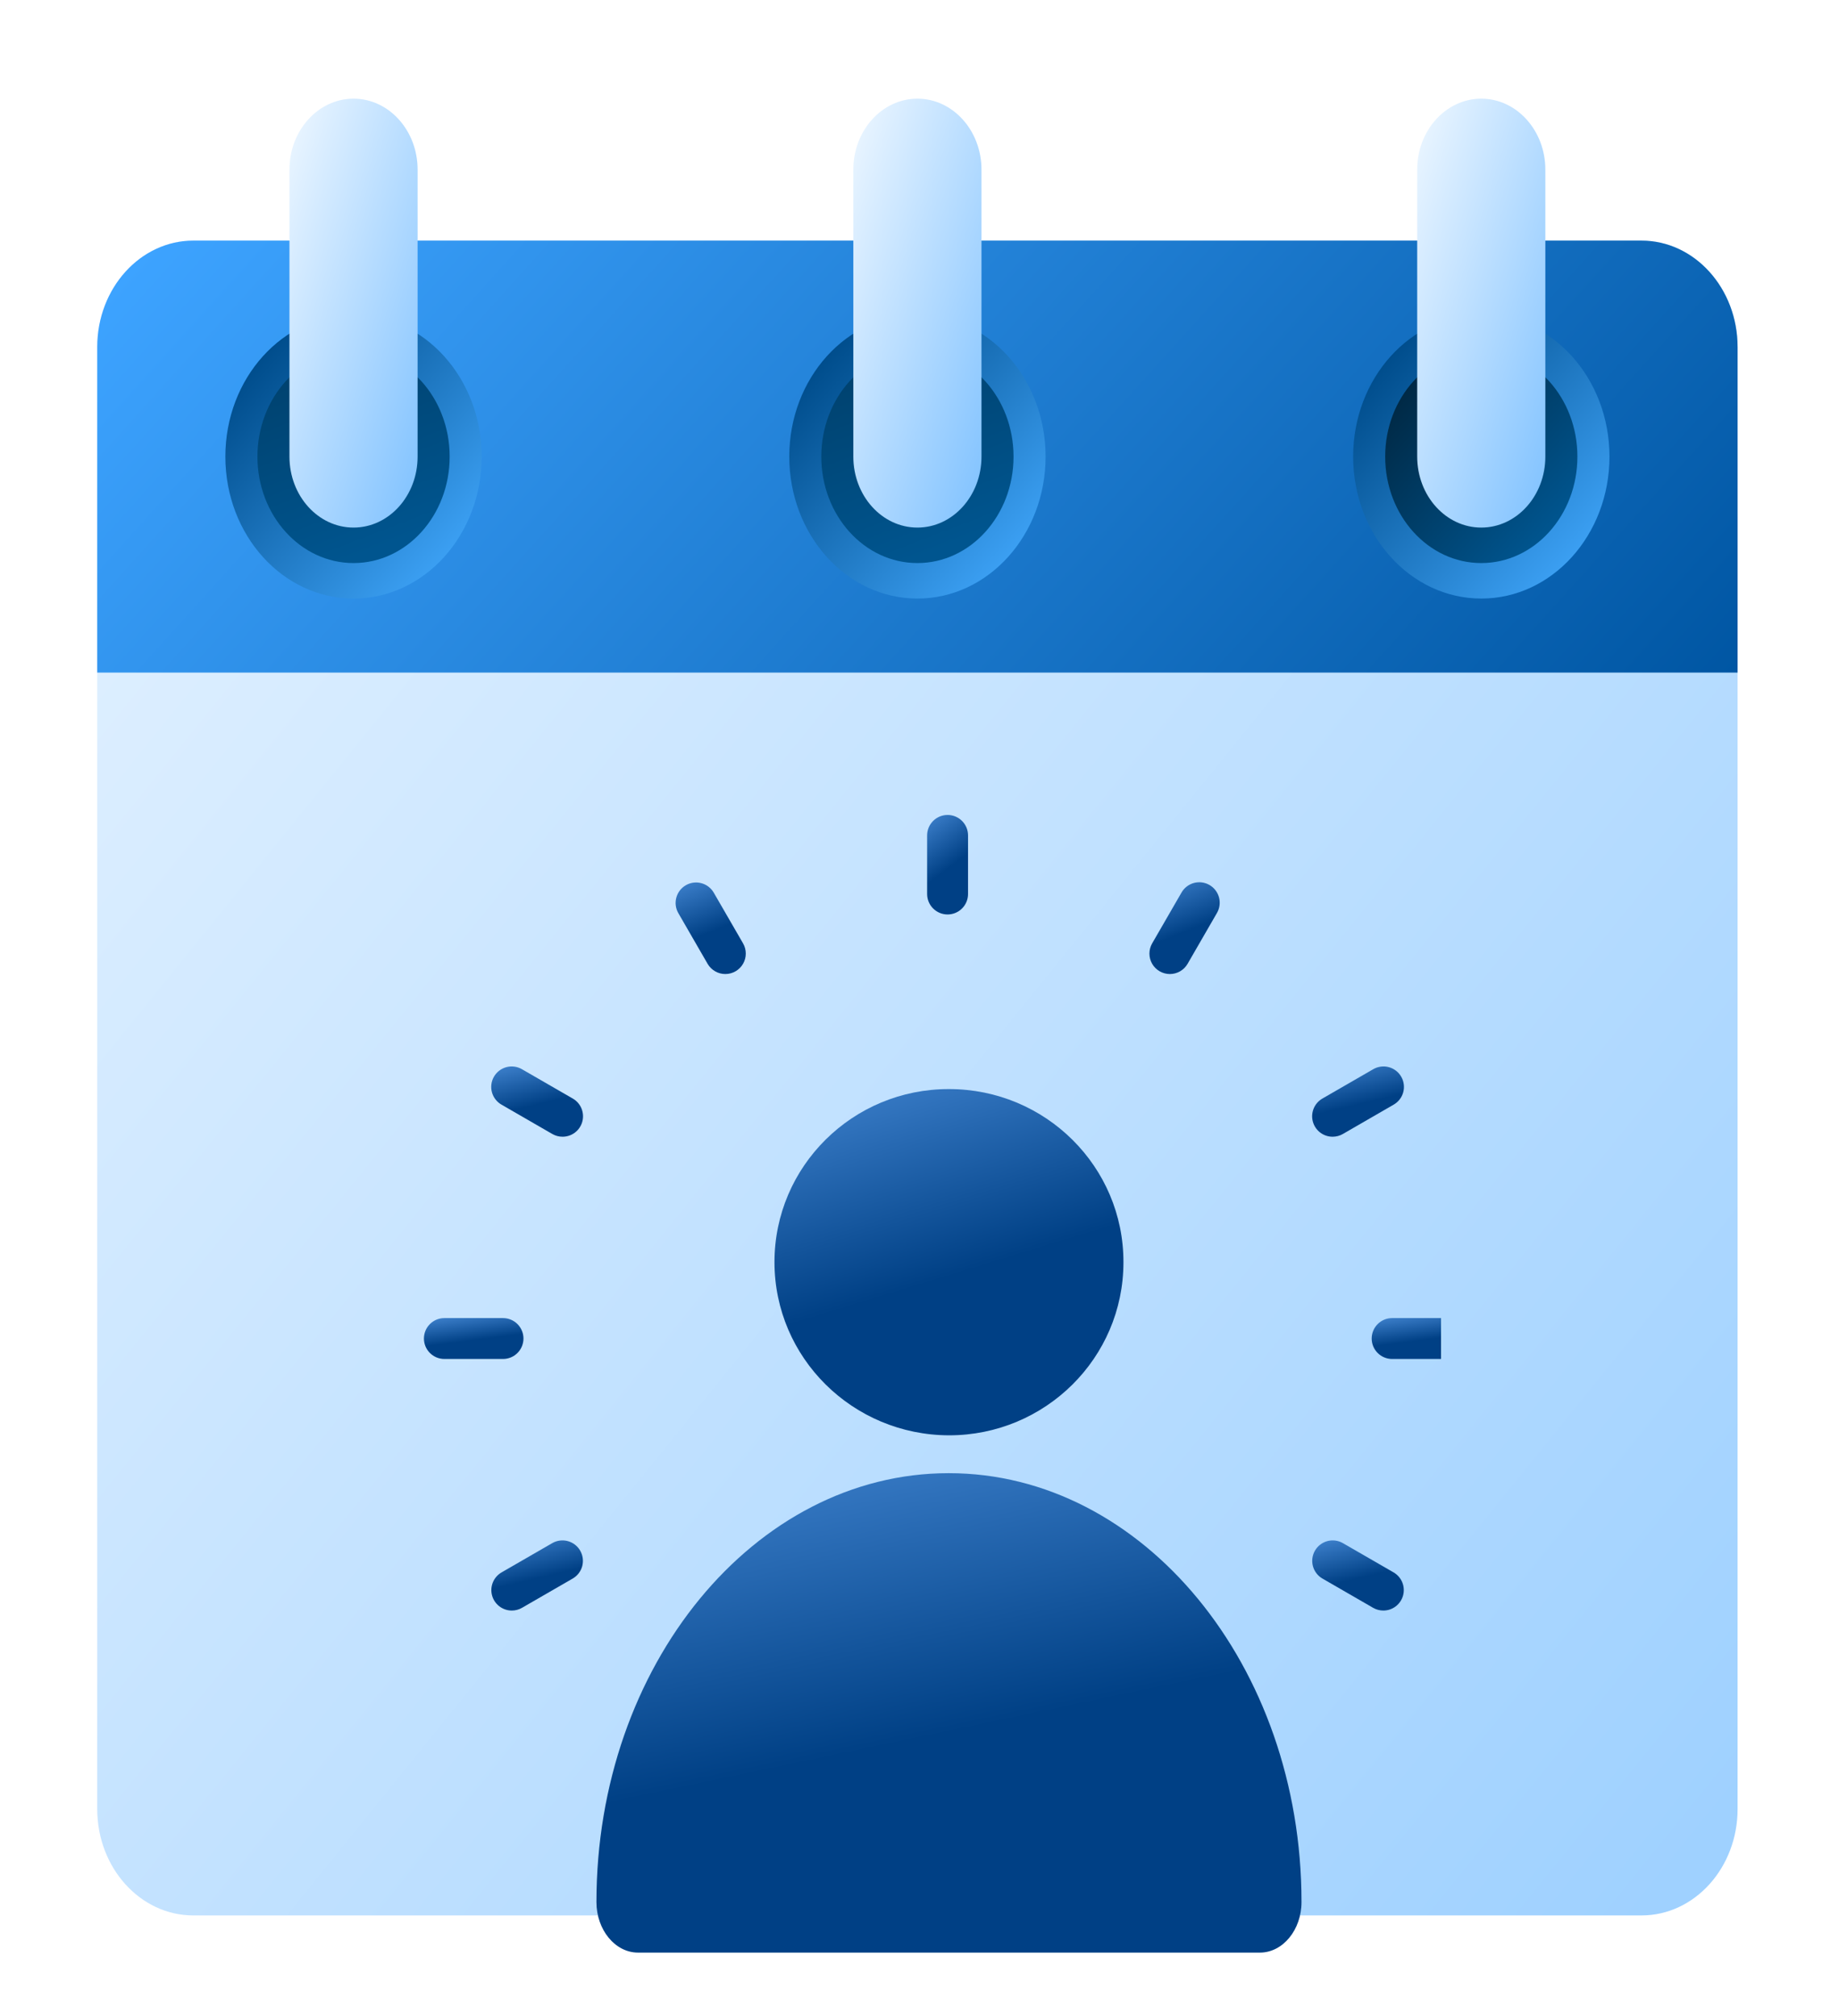 <svg width="166" height="182" viewBox="0 0 166 182" fill="none" xmlns="http://www.w3.org/2000/svg">
<g filter="url(#filter0_d_894_471)">
<path d="M145.323 18.306H14.606C9.814 18.306 5.93 22.608 5.93 27.916V159.897C5.93 165.205 9.814 169.507 14.606 169.507H145.323C150.115 169.507 153.999 165.205 153.999 159.897V27.916C153.999 22.608 150.115 18.306 145.323 18.306Z" fill="url(#paint0_linear_894_471)"/>
<path d="M14.606 18.306H145.323C150.112 18.306 153.999 22.611 153.999 27.916V57.304H5.93V27.916C5.93 22.611 9.817 18.306 14.606 18.306Z" fill="url(#paint1_linear_894_471)"/>
<path d="M130.865 50.62C137.254 50.62 142.433 44.883 142.433 37.806C142.433 30.729 137.254 24.992 130.865 24.992C124.476 24.992 119.297 30.729 119.297 37.806C119.297 44.883 124.476 50.62 130.865 50.62Z" fill="url(#paint2_linear_894_471)"/>
<path d="M130.863 47.416C135.655 47.416 139.539 43.113 139.539 37.806C139.539 32.498 135.655 28.195 130.863 28.195C126.072 28.195 122.188 32.498 122.188 37.806C122.188 43.113 126.072 47.416 130.863 47.416Z" fill="url(#paint3_linear_894_471)"/>
<path d="M79.966 50.62C86.355 50.62 91.534 44.883 91.534 37.806C91.534 30.729 86.355 24.992 79.966 24.992C73.578 24.992 68.398 30.729 68.398 37.806C68.398 44.883 73.578 50.62 79.966 50.62Z" fill="url(#paint4_linear_894_471)"/>
<path d="M79.965 47.416C84.757 47.416 88.641 43.113 88.641 37.806C88.641 32.498 84.757 28.195 79.965 28.195C75.173 28.195 71.289 32.498 71.289 37.806C71.289 43.113 75.173 47.416 79.965 47.416Z" fill="url(#paint5_linear_894_471)"/>
<path d="M29.064 50.62C35.453 50.62 40.632 44.883 40.632 37.806C40.632 30.729 35.453 24.992 29.064 24.992C22.675 24.992 17.496 30.729 17.496 37.806C17.496 44.883 22.675 50.62 29.064 50.62Z" fill="url(#paint6_linear_894_471)"/>
<path d="M29.067 47.416C33.858 47.416 37.742 43.113 37.742 37.806C37.742 32.498 33.858 28.195 29.067 28.195C24.275 28.195 20.391 32.498 20.391 37.806C20.391 43.113 24.275 47.416 29.067 47.416Z" fill="url(#paint7_linear_894_471)"/>
<path d="M136.646 11.899C136.646 8.361 134.056 5.492 130.862 5.492C127.668 5.492 125.078 8.361 125.078 11.899V37.805C125.078 41.343 127.668 44.212 130.862 44.212C134.056 44.212 136.646 41.343 136.646 37.805V11.899Z" fill="url(#paint8_linear_894_471)"/>
<path d="M85.748 11.899C85.748 8.361 83.158 5.492 79.964 5.492C76.769 5.492 74.18 8.361 74.18 11.899V37.805C74.18 41.343 76.769 44.212 79.964 44.212C83.158 44.212 85.748 41.343 85.748 37.805V11.899Z" fill="url(#paint9_linear_894_471)"/>
<path d="M34.849 11.899C34.849 8.361 32.26 5.492 29.065 5.492C25.871 5.492 23.281 8.361 23.281 11.899V37.805C23.281 41.343 25.871 44.212 29.065 44.212C32.26 44.212 34.849 41.343 34.849 37.805V11.899Z" fill="url(#paint10_linear_894_471)"/>
<g clip-path="url(#clip0_894_471)">
<g filter="url(#filter1_d_894_471)">
<path d="M79.964 75.872C79.474 75.872 79.004 75.677 78.658 75.331C78.312 74.985 78.117 74.515 78.117 74.026V68.734C78.117 68.244 78.312 67.775 78.658 67.428C79.004 67.082 79.474 66.888 79.964 66.888C80.453 66.888 80.923 67.082 81.269 67.428C81.615 67.775 81.81 68.244 81.81 68.734V74.026C81.81 74.515 81.615 74.985 81.269 75.331C80.923 75.677 80.453 75.872 79.964 75.872Z" fill="url(#paint11_linear_894_471)"/>
</g>
<g filter="url(#filter2_d_894_471)">
<path d="M59.902 81.249C59.578 81.25 59.259 81.165 58.978 81.002C58.697 80.84 58.464 80.607 58.301 80.326L55.655 75.743C55.414 75.32 55.351 74.818 55.479 74.347C55.606 73.876 55.915 73.476 56.337 73.232C56.76 72.988 57.261 72.921 57.732 73.046C58.204 73.17 58.607 73.476 58.853 73.897L61.501 78.479C61.663 78.76 61.748 79.078 61.748 79.402C61.749 79.726 61.663 80.044 61.502 80.325C61.34 80.606 61.107 80.839 60.827 81.001C60.546 81.163 60.228 81.249 59.904 81.249L59.902 81.249Z" fill="url(#paint12_linear_894_471)"/>
</g>
<g filter="url(#filter3_d_894_471)">
<path d="M45.208 95.938C44.883 95.938 44.565 95.853 44.284 95.69L39.703 93.044C39.492 92.924 39.306 92.763 39.157 92.57C39.008 92.378 38.898 92.158 38.834 91.923C38.77 91.688 38.754 91.443 38.785 91.201C38.816 90.96 38.895 90.727 39.017 90.516C39.139 90.305 39.301 90.12 39.494 89.972C39.688 89.825 39.909 89.716 40.144 89.654C40.379 89.592 40.625 89.577 40.866 89.61C41.107 89.643 41.34 89.723 41.55 89.846L46.133 92.492C46.485 92.695 46.761 93.009 46.916 93.385C47.072 93.761 47.099 94.177 46.994 94.57C46.888 94.963 46.656 95.31 46.333 95.558C46.01 95.805 45.614 95.939 45.208 95.938Z" fill="url(#paint13_linear_894_471)"/>
</g>
<g filter="url(#filter4_d_894_471)">
<path d="M39.833 116.002H34.542C34.052 116.002 33.582 115.808 33.236 115.462C32.89 115.115 32.695 114.646 32.695 114.156C32.695 113.666 32.89 113.197 33.236 112.85C33.582 112.504 34.052 112.31 34.542 112.31H39.833C40.323 112.31 40.792 112.504 41.139 112.85C41.485 113.197 41.68 113.666 41.68 114.156C41.68 114.646 41.485 115.115 41.139 115.462C40.792 115.808 40.323 116.002 39.833 116.002Z" fill="url(#paint14_linear_894_471)"/>
</g>
<g filter="url(#filter5_d_894_471)">
<path d="M40.628 138.714C40.222 138.714 39.826 138.58 39.504 138.332C39.181 138.085 38.949 137.738 38.844 137.345C38.739 136.953 38.766 136.536 38.922 136.161C39.078 135.785 39.353 135.471 39.705 135.268L44.288 132.622C44.712 132.381 45.214 132.318 45.684 132.445C46.155 132.573 46.556 132.882 46.8 133.304C47.043 133.726 47.11 134.228 46.986 134.699C46.861 135.171 46.555 135.574 46.134 135.82L41.551 138.466C41.271 138.629 40.952 138.714 40.628 138.714Z" fill="url(#paint15_linear_894_471)"/>
</g>
<g filter="url(#filter6_d_894_471)">
<path d="M57.251 155.339C56.927 155.339 56.609 155.253 56.328 155.091C56.048 154.929 55.815 154.696 55.653 154.415C55.491 154.134 55.406 153.816 55.406 153.492C55.406 153.168 55.492 152.85 55.654 152.569L58.299 147.987C58.419 147.775 58.581 147.589 58.773 147.44C58.965 147.291 59.185 147.181 59.42 147.117C59.656 147.053 59.901 147.037 60.142 147.068C60.384 147.1 60.617 147.178 60.828 147.3C61.038 147.422 61.223 147.584 61.371 147.778C61.519 147.971 61.627 148.192 61.689 148.427C61.752 148.663 61.767 148.908 61.734 149.149C61.701 149.391 61.62 149.623 61.497 149.833L58.852 154.416C58.689 154.697 58.456 154.93 58.175 155.092C57.894 155.254 57.575 155.339 57.251 155.339Z" fill="url(#paint16_linear_894_471)"/>
</g>
<g filter="url(#filter7_d_894_471)">
<path d="M79.964 161.424C79.474 161.424 79.004 161.229 78.658 160.883C78.312 160.537 78.117 160.067 78.117 159.577V154.286C78.117 153.796 78.312 153.327 78.658 152.98C79.004 152.634 79.474 152.439 79.964 152.439C80.453 152.439 80.923 152.634 81.269 152.98C81.615 153.327 81.81 153.796 81.81 154.286V159.577C81.81 160.067 81.615 160.537 81.269 160.883C80.923 161.229 80.453 161.424 79.964 161.424Z" fill="url(#paint17_linear_894_471)"/>
</g>
<g filter="url(#filter8_d_894_471)">
<path d="M102.676 155.339C102.351 155.34 102.032 155.254 101.751 155.092C101.47 154.93 101.237 154.697 101.075 154.416L98.429 149.833C98.188 149.409 98.124 148.907 98.252 148.437C98.38 147.966 98.688 147.565 99.111 147.322C99.533 147.078 100.034 147.011 100.506 147.136C100.977 147.26 101.38 147.566 101.627 147.987L104.273 152.57C104.435 152.85 104.52 153.168 104.52 153.492C104.52 153.816 104.435 154.135 104.273 154.415C104.111 154.696 103.879 154.929 103.598 155.091C103.318 155.253 103 155.339 102.676 155.339Z" fill="url(#paint18_linear_894_471)"/>
</g>
<g filter="url(#filter9_d_894_471)">
<path d="M119.298 138.713C118.973 138.714 118.655 138.628 118.374 138.466L113.792 135.82C113.371 135.574 113.065 135.171 112.94 134.699C112.816 134.228 112.883 133.726 113.126 133.304C113.37 132.882 113.771 132.573 114.242 132.445C114.712 132.318 115.214 132.381 115.638 132.622L120.221 135.268C120.573 135.471 120.848 135.785 121.004 136.16C121.159 136.536 121.187 136.952 121.082 137.345C120.976 137.738 120.744 138.085 120.422 138.332C120.099 138.58 119.704 138.714 119.298 138.713Z" fill="url(#paint19_linear_894_471)"/>
</g>
<g filter="url(#filter10_d_894_471)">
<path d="M125.384 116.002H120.093C119.603 116.002 119.133 115.808 118.787 115.462C118.441 115.115 118.246 114.646 118.246 114.156C118.246 113.666 118.441 113.197 118.787 112.85C119.133 112.504 119.603 112.31 120.093 112.31H125.384C125.874 112.31 126.343 112.504 126.69 112.85C127.036 113.197 127.23 113.666 127.23 114.156C127.23 114.646 127.036 115.115 126.69 115.462C126.343 115.808 125.874 116.002 125.384 116.002Z" fill="url(#paint20_linear_894_471)"/>
</g>
<g filter="url(#filter11_d_894_471)">
<path d="M114.721 95.938C114.314 95.939 113.918 95.805 113.595 95.558C113.272 95.31 113.04 94.963 112.934 94.57C112.829 94.177 112.856 93.761 113.012 93.385C113.167 93.009 113.443 92.695 113.796 92.492L118.378 89.846C118.588 89.723 118.821 89.643 119.062 89.61C119.303 89.577 119.549 89.592 119.784 89.654C120.019 89.716 120.24 89.825 120.434 89.972C120.627 90.12 120.789 90.305 120.911 90.516C121.033 90.727 121.112 90.96 121.143 91.201C121.175 91.443 121.158 91.688 121.094 91.923C121.03 92.158 120.921 92.378 120.771 92.57C120.622 92.763 120.436 92.924 120.225 93.044L115.642 95.692C115.362 95.854 115.044 95.938 114.721 95.938Z" fill="url(#paint21_linear_894_471)"/>
</g>
<g filter="url(#filter12_d_894_471)">
<path d="M100.028 81.25C99.704 81.249 99.386 81.164 99.106 81.002C98.825 80.84 98.592 80.606 98.43 80.326C98.269 80.045 98.183 79.727 98.184 79.403C98.184 79.079 98.269 78.761 98.431 78.48L101.077 73.898C101.197 73.686 101.358 73.5 101.55 73.351C101.743 73.202 101.963 73.092 102.198 73.028C102.433 72.965 102.678 72.948 102.92 72.979C103.161 73.011 103.394 73.09 103.605 73.211C103.816 73.333 104 73.495 104.148 73.689C104.296 73.882 104.404 74.103 104.467 74.338C104.529 74.574 104.544 74.819 104.511 75.06C104.478 75.302 104.398 75.534 104.275 75.744L101.629 80.326C101.467 80.608 101.233 80.841 100.952 81.003C100.671 81.165 100.353 81.25 100.028 81.25Z" fill="url(#paint22_linear_894_471)"/>
</g>
</g>
<g filter="url(#filter13_d_894_471)">
<path d="M64.215 107.106C64.215 98.471 71.273 91.466 79.975 91.487C88.678 91.487 95.736 98.492 95.715 107.127C95.715 115.762 88.656 122.745 79.975 122.745C71.273 122.724 64.215 115.741 64.215 107.106Z" fill="url(#paint23_linear_894_471)"/>
</g>
<g filter="url(#filter14_d_894_471)">
<path d="M111.788 164.883C111.788 167.391 110.101 169.444 108.039 169.444H51.893C49.831 169.444 48.145 167.391 48.145 164.883C48.145 143.52 62.41 126.162 79.945 126.162C97.481 126.162 111.788 143.52 111.788 164.883Z" fill="url(#paint24_linear_894_471)"/>
</g>
</g>
<defs>
<filter id="filter0_d_894_471" x="0.235" y="0.367" width="165.155" height="181.101" filterUnits="userSpaceOnUse" color-interpolation-filters="sRGB">
<feFlood flood-opacity="0" result="BackgroundImageFix"/>
<feColorMatrix in="SourceAlpha" type="matrix" values="0 0 0 0 0 0 0 0 0 0 0 0 0 0 0 0 0 0 127 0" result="hardAlpha"/>
<feOffset dx="2.847" dy="3.417"/>
<feGaussianBlur stdDeviation="4.271"/>
<feComposite in2="hardAlpha" operator="out"/>
<feColorMatrix type="matrix" values="0 0 0 0 0.049 0 0 0 0 0.174 0 0 0 0 0.325 0 0 0 0.2 0"/>
<feBlend mode="normal" in2="BackgroundImageFix" result="effect1_dropShadow_894_471"/>
<feBlend mode="normal" in="SourceGraphic" in2="effect1_dropShadow_894_471" result="shape"/>
</filter>
<filter id="filter1_d_894_471" x="72.67" y="61.985" width="20.033" height="25.326" filterUnits="userSpaceOnUse" color-interpolation-filters="sRGB">
<feFlood flood-opacity="0" result="BackgroundImageFix"/>
<feColorMatrix in="SourceAlpha" type="matrix" values="0 0 0 0 0 0 0 0 0 0 0 0 0 0 0 0 0 0 127 0" result="hardAlpha"/>
<feOffset dx="2.724" dy="3.268"/>
<feGaussianBlur stdDeviation="4.085"/>
<feComposite in2="hardAlpha" operator="out"/>
<feColorMatrix type="matrix" values="0 0 0 0 0.049 0 0 0 0 0.174 0 0 0 0 0.325 0 0 0 0.6 0"/>
<feBlend mode="normal" in2="BackgroundImageFix" result="effect1_dropShadow_894_471"/>
<feBlend mode="normal" in="SourceGraphic" in2="effect1_dropShadow_894_471" result="shape"/>
</filter>
<filter id="filter2_d_894_471" x="49.967" y="68.082" width="22.678" height="24.607" filterUnits="userSpaceOnUse" color-interpolation-filters="sRGB">
<feFlood flood-opacity="0" result="BackgroundImageFix"/>
<feColorMatrix in="SourceAlpha" type="matrix" values="0 0 0 0 0 0 0 0 0 0 0 0 0 0 0 0 0 0 127 0" result="hardAlpha"/>
<feOffset dx="2.724" dy="3.268"/>
<feGaussianBlur stdDeviation="4.085"/>
<feComposite in2="hardAlpha" operator="out"/>
<feColorMatrix type="matrix" values="0 0 0 0 0.049 0 0 0 0 0.174 0 0 0 0 0.325 0 0 0 0.6 0"/>
<feBlend mode="normal" in2="BackgroundImageFix" result="effect1_dropShadow_894_471"/>
<feBlend mode="normal" in="SourceGraphic" in2="effect1_dropShadow_894_471" result="shape"/>
</filter>
<filter id="filter3_d_894_471" x="33.322" y="84.69" width="24.631" height="22.688" filterUnits="userSpaceOnUse" color-interpolation-filters="sRGB">
<feFlood flood-opacity="0" result="BackgroundImageFix"/>
<feColorMatrix in="SourceAlpha" type="matrix" values="0 0 0 0 0 0 0 0 0 0 0 0 0 0 0 0 0 0 127 0" result="hardAlpha"/>
<feOffset dx="2.724" dy="3.268"/>
<feGaussianBlur stdDeviation="4.085"/>
<feComposite in2="hardAlpha" operator="out"/>
<feColorMatrix type="matrix" values="0 0 0 0 0.049 0 0 0 0 0.174 0 0 0 0 0.325 0 0 0 0.6 0"/>
<feBlend mode="normal" in2="BackgroundImageFix" result="effect1_dropShadow_894_471"/>
<feBlend mode="normal" in="SourceGraphic" in2="effect1_dropShadow_894_471" result="shape"/>
</filter>
<filter id="filter4_d_894_471" x="27.248" y="107.407" width="25.326" height="20.034" filterUnits="userSpaceOnUse" color-interpolation-filters="sRGB">
<feFlood flood-opacity="0" result="BackgroundImageFix"/>
<feColorMatrix in="SourceAlpha" type="matrix" values="0 0 0 0 0 0 0 0 0 0 0 0 0 0 0 0 0 0 127 0" result="hardAlpha"/>
<feOffset dx="2.724" dy="3.268"/>
<feGaussianBlur stdDeviation="4.085"/>
<feComposite in2="hardAlpha" operator="out"/>
<feColorMatrix type="matrix" values="0 0 0 0 0.049 0 0 0 0 0.174 0 0 0 0 0.325 0 0 0 0.6 0"/>
<feBlend mode="normal" in2="BackgroundImageFix" result="effect1_dropShadow_894_471"/>
<feBlend mode="normal" in="SourceGraphic" in2="effect1_dropShadow_894_471" result="shape"/>
</filter>
<filter id="filter5_d_894_471" x="33.334" y="127.478" width="24.608" height="22.675" filterUnits="userSpaceOnUse" color-interpolation-filters="sRGB">
<feFlood flood-opacity="0" result="BackgroundImageFix"/>
<feColorMatrix in="SourceAlpha" type="matrix" values="0 0 0 0 0 0 0 0 0 0 0 0 0 0 0 0 0 0 127 0" result="hardAlpha"/>
<feOffset dx="2.724" dy="3.268"/>
<feGaussianBlur stdDeviation="4.085"/>
<feComposite in2="hardAlpha" operator="out"/>
<feColorMatrix type="matrix" values="0 0 0 0 0.049 0 0 0 0 0.174 0 0 0 0 0.325 0 0 0 0.6 0"/>
<feBlend mode="normal" in2="BackgroundImageFix" result="effect1_dropShadow_894_471"/>
<feBlend mode="normal" in="SourceGraphic" in2="effect1_dropShadow_894_471" result="shape"/>
</filter>
<filter id="filter6_d_894_471" x="49.959" y="142.15" width="22.686" height="24.628" filterUnits="userSpaceOnUse" color-interpolation-filters="sRGB">
<feFlood flood-opacity="0" result="BackgroundImageFix"/>
<feColorMatrix in="SourceAlpha" type="matrix" values="0 0 0 0 0 0 0 0 0 0 0 0 0 0 0 0 0 0 127 0" result="hardAlpha"/>
<feOffset dx="2.724" dy="3.268"/>
<feGaussianBlur stdDeviation="4.085"/>
<feComposite in2="hardAlpha" operator="out"/>
<feColorMatrix type="matrix" values="0 0 0 0 0.049 0 0 0 0 0.174 0 0 0 0 0.325 0 0 0 0.6 0"/>
<feBlend mode="normal" in2="BackgroundImageFix" result="effect1_dropShadow_894_471"/>
<feBlend mode="normal" in="SourceGraphic" in2="effect1_dropShadow_894_471" result="shape"/>
</filter>
<filter id="filter7_d_894_471" x="72.67" y="147.537" width="20.033" height="25.326" filterUnits="userSpaceOnUse" color-interpolation-filters="sRGB">
<feFlood flood-opacity="0" result="BackgroundImageFix"/>
<feColorMatrix in="SourceAlpha" type="matrix" values="0 0 0 0 0 0 0 0 0 0 0 0 0 0 0 0 0 0 127 0" result="hardAlpha"/>
<feOffset dx="2.724" dy="3.268"/>
<feGaussianBlur stdDeviation="4.085"/>
<feComposite in2="hardAlpha" operator="out"/>
<feColorMatrix type="matrix" values="0 0 0 0 0.049 0 0 0 0 0.174 0 0 0 0 0.325 0 0 0 0.6 0"/>
<feBlend mode="normal" in2="BackgroundImageFix" result="effect1_dropShadow_894_471"/>
<feBlend mode="normal" in="SourceGraphic" in2="effect1_dropShadow_894_471" result="shape"/>
</filter>
<filter id="filter8_d_894_471" x="92.74" y="142.172" width="22.674" height="24.607" filterUnits="userSpaceOnUse" color-interpolation-filters="sRGB">
<feFlood flood-opacity="0" result="BackgroundImageFix"/>
<feColorMatrix in="SourceAlpha" type="matrix" values="0 0 0 0 0 0 0 0 0 0 0 0 0 0 0 0 0 0 127 0" result="hardAlpha"/>
<feOffset dx="2.724" dy="3.268"/>
<feGaussianBlur stdDeviation="4.085"/>
<feComposite in2="hardAlpha" operator="out"/>
<feColorMatrix type="matrix" values="0 0 0 0 0.049 0 0 0 0 0.174 0 0 0 0 0.325 0 0 0 0.6 0"/>
<feBlend mode="normal" in2="BackgroundImageFix" result="effect1_dropShadow_894_471"/>
<feBlend mode="normal" in="SourceGraphic" in2="effect1_dropShadow_894_471" result="shape"/>
</filter>
<filter id="filter9_d_894_471" x="107.432" y="127.478" width="24.608" height="22.675" filterUnits="userSpaceOnUse" color-interpolation-filters="sRGB">
<feFlood flood-opacity="0" result="BackgroundImageFix"/>
<feColorMatrix in="SourceAlpha" type="matrix" values="0 0 0 0 0 0 0 0 0 0 0 0 0 0 0 0 0 0 127 0" result="hardAlpha"/>
<feOffset dx="2.724" dy="3.268"/>
<feGaussianBlur stdDeviation="4.085"/>
<feComposite in2="hardAlpha" operator="out"/>
<feColorMatrix type="matrix" values="0 0 0 0 0.049 0 0 0 0 0.174 0 0 0 0 0.325 0 0 0 0.6 0"/>
<feBlend mode="normal" in2="BackgroundImageFix" result="effect1_dropShadow_894_471"/>
<feBlend mode="normal" in="SourceGraphic" in2="effect1_dropShadow_894_471" result="shape"/>
</filter>
<filter id="filter10_d_894_471" x="112.799" y="107.407" width="25.326" height="20.034" filterUnits="userSpaceOnUse" color-interpolation-filters="sRGB">
<feFlood flood-opacity="0" result="BackgroundImageFix"/>
<feColorMatrix in="SourceAlpha" type="matrix" values="0 0 0 0 0 0 0 0 0 0 0 0 0 0 0 0 0 0 127 0" result="hardAlpha"/>
<feOffset dx="2.724" dy="3.268"/>
<feGaussianBlur stdDeviation="4.085"/>
<feComposite in2="hardAlpha" operator="out"/>
<feColorMatrix type="matrix" values="0 0 0 0 0.049 0 0 0 0 0.174 0 0 0 0 0.325 0 0 0 0.6 0"/>
<feBlend mode="normal" in2="BackgroundImageFix" result="effect1_dropShadow_894_471"/>
<feBlend mode="normal" in="SourceGraphic" in2="effect1_dropShadow_894_471" result="shape"/>
</filter>
<filter id="filter11_d_894_471" x="107.424" y="84.69" width="24.631" height="22.688" filterUnits="userSpaceOnUse" color-interpolation-filters="sRGB">
<feFlood flood-opacity="0" result="BackgroundImageFix"/>
<feColorMatrix in="SourceAlpha" type="matrix" values="0 0 0 0 0 0 0 0 0 0 0 0 0 0 0 0 0 0 127 0" result="hardAlpha"/>
<feOffset dx="2.724" dy="3.268"/>
<feGaussianBlur stdDeviation="4.085"/>
<feComposite in2="hardAlpha" operator="out"/>
<feColorMatrix type="matrix" values="0 0 0 0 0.049 0 0 0 0 0.174 0 0 0 0 0.325 0 0 0 0.6 0"/>
<feBlend mode="normal" in2="BackgroundImageFix" result="effect1_dropShadow_894_471"/>
<feBlend mode="normal" in="SourceGraphic" in2="effect1_dropShadow_894_471" result="shape"/>
</filter>
<filter id="filter12_d_894_471" x="92.736" y="68.061" width="22.686" height="24.628" filterUnits="userSpaceOnUse" color-interpolation-filters="sRGB">
<feFlood flood-opacity="0" result="BackgroundImageFix"/>
<feColorMatrix in="SourceAlpha" type="matrix" values="0 0 0 0 0 0 0 0 0 0 0 0 0 0 0 0 0 0 127 0" result="hardAlpha"/>
<feOffset dx="2.724" dy="3.268"/>
<feGaussianBlur stdDeviation="4.085"/>
<feComposite in2="hardAlpha" operator="out"/>
<feColorMatrix type="matrix" values="0 0 0 0 0.049 0 0 0 0 0.174 0 0 0 0 0.325 0 0 0 0.6 0"/>
<feBlend mode="normal" in2="BackgroundImageFix" result="effect1_dropShadow_894_471"/>
<feBlend mode="normal" in="SourceGraphic" in2="effect1_dropShadow_894_471" result="shape"/>
</filter>
<filter id="filter13_d_894_471" x="58.52" y="86.362" width="48.585" height="48.343" filterUnits="userSpaceOnUse" color-interpolation-filters="sRGB">
<feFlood flood-opacity="0" result="BackgroundImageFix"/>
<feColorMatrix in="SourceAlpha" type="matrix" values="0 0 0 0 0 0 0 0 0 0 0 0 0 0 0 0 0 0 127 0" result="hardAlpha"/>
<feOffset dx="2.847" dy="3.417"/>
<feGaussianBlur stdDeviation="4.271"/>
<feComposite in2="hardAlpha" operator="out"/>
<feColorMatrix type="matrix" values="0 0 0 0 0.049 0 0 0 0 0.174 0 0 0 0 0.325 0 0 0 0.6 0"/>
<feBlend mode="normal" in2="BackgroundImageFix" result="effect1_dropShadow_894_471"/>
<feBlend mode="normal" in="SourceGraphic" in2="effect1_dropShadow_894_471" result="shape"/>
</filter>
<filter id="filter14_d_894_471" x="42.45" y="121.037" width="80.73" height="60.367" filterUnits="userSpaceOnUse" color-interpolation-filters="sRGB">
<feFlood flood-opacity="0" result="BackgroundImageFix"/>
<feColorMatrix in="SourceAlpha" type="matrix" values="0 0 0 0 0 0 0 0 0 0 0 0 0 0 0 0 0 0 127 0" result="hardAlpha"/>
<feOffset dx="2.847" dy="3.417"/>
<feGaussianBlur stdDeviation="4.271"/>
<feComposite in2="hardAlpha" operator="out"/>
<feColorMatrix type="matrix" values="0 0 0 0 0.049 0 0 0 0 0.174 0 0 0 0 0.325 0 0 0 0.6 0"/>
<feBlend mode="normal" in2="BackgroundImageFix" result="effect1_dropShadow_894_471"/>
<feBlend mode="normal" in="SourceGraphic" in2="effect1_dropShadow_894_471" result="shape"/>
</filter>
<linearGradient id="paint0_linear_894_471" x1="0.235" y1="44.218" x2="149.443" y2="164.951" gradientUnits="userSpaceOnUse">
<stop offset="0.006" stop-color="#E0F0FF"/>
<stop offset="1" stop-color="#9FD1FF"/>
</linearGradient>
<linearGradient id="paint1_linear_894_471" x1="35.416" y1="-8.725" x2="133.594" y2="79.907" gradientUnits="userSpaceOnUse">
<stop stop-color="#3DA3FF"/>
<stop offset="1" stop-color="#0056A3"/>
</linearGradient>
<linearGradient id="paint2_linear_894_471" x1="122.689" y1="28.75" x2="140.707" y2="45.016" gradientUnits="userSpaceOnUse">
<stop stop-color="#004D8C"/>
<stop offset="1" stop-color="#3B9FF2"/>
</linearGradient>
<linearGradient id="paint3_linear_894_471" x1="124.73" y1="31.011" x2="138.248" y2="43.218" gradientUnits="userSpaceOnUse">
<stop stop-color="#002945"/>
<stop offset="1" stop-color="#00558F"/>
</linearGradient>
<linearGradient id="paint4_linear_894_471" x1="71.791" y1="28.75" x2="89.809" y2="45.016" gradientUnits="userSpaceOnUse">
<stop stop-color="#004D8C"/>
<stop offset="1" stop-color="#3B9FF2"/>
</linearGradient>
<linearGradient id="paint5_linear_894_471" x1="73.831" y1="5.493" x2="88.524" y2="43.67" gradientUnits="userSpaceOnUse">
<stop stop-color="#002945"/>
<stop offset="1" stop-color="#00558F"/>
</linearGradient>
<linearGradient id="paint6_linear_894_471" x1="20.888" y1="28.75" x2="38.906" y2="45.016" gradientUnits="userSpaceOnUse">
<stop stop-color="#004D8C"/>
<stop offset="1" stop-color="#3B9FF2"/>
</linearGradient>
<linearGradient id="paint7_linear_894_471" x1="22.933" y1="5.493" x2="37.626" y2="43.67" gradientUnits="userSpaceOnUse">
<stop stop-color="#002945"/>
<stop offset="1" stop-color="#00558F"/>
</linearGradient>
<linearGradient id="paint8_linear_894_471" x1="125.503" y1="5.393" x2="146.975" y2="12.355" gradientUnits="userSpaceOnUse">
<stop offset="0.006" stop-color="#ECF6FF"/>
<stop offset="1" stop-color="#7EC1FF"/>
</linearGradient>
<linearGradient id="paint9_linear_894_471" x1="74.604" y1="5.393" x2="96.077" y2="12.355" gradientUnits="userSpaceOnUse">
<stop offset="0.006" stop-color="#ECF6FF"/>
<stop offset="1" stop-color="#7EC1FF"/>
</linearGradient>
<linearGradient id="paint10_linear_894_471" x1="23.706" y1="5.393" x2="45.178" y2="12.355" gradientUnits="userSpaceOnUse">
<stop offset="0.006" stop-color="#ECF6FF"/>
<stop offset="1" stop-color="#7EC1FF"/>
</linearGradient>
<linearGradient id="paint11_linear_894_471" x1="80.464" y1="71.38" x2="75.541" y2="64.831" gradientUnits="userSpaceOnUse">
<stop stop-color="#004085"/>
<stop offset="1" stop-color="#68ADFD"/>
</linearGradient>
<linearGradient id="paint12_linear_894_471" x1="59.44" y1="77.117" x2="56.17" y2="69.005" gradientUnits="userSpaceOnUse">
<stop stop-color="#004085"/>
<stop offset="1" stop-color="#68ADFD"/>
</linearGradient>
<linearGradient id="paint13_linear_894_471" x1="44.037" y1="92.765" x2="42.415" y2="85.909" gradientUnits="userSpaceOnUse">
<stop stop-color="#004085"/>
<stop offset="1" stop-color="#68ADFD"/>
</linearGradient>
<linearGradient id="paint14_linear_894_471" x1="38.406" y1="114.156" x2="37.879" y2="110.01" gradientUnits="userSpaceOnUse">
<stop stop-color="#004085"/>
<stop offset="1" stop-color="#68ADFD"/>
</linearGradient>
<linearGradient id="paint15_linear_894_471" x1="44.035" y1="135.547" x2="42.415" y2="128.705" gradientUnits="userSpaceOnUse">
<stop stop-color="#004085"/>
<stop offset="1" stop-color="#68ADFD"/>
</linearGradient>
<linearGradient id="paint16_linear_894_471" x1="59.439" y1="151.196" x2="56.157" y2="143.066" gradientUnits="userSpaceOnUse">
<stop stop-color="#004085"/>
<stop offset="1" stop-color="#68ADFD"/>
</linearGradient>
<linearGradient id="paint17_linear_894_471" x1="80.464" y1="156.932" x2="75.541" y2="150.382" gradientUnits="userSpaceOnUse">
<stop stop-color="#004085"/>
<stop offset="1" stop-color="#68ADFD"/>
</linearGradient>
<linearGradient id="paint18_linear_894_471" x1="102.212" y1="151.207" x2="98.941" y2="143.096" gradientUnits="userSpaceOnUse">
<stop stop-color="#004085"/>
<stop offset="1" stop-color="#68ADFD"/>
</linearGradient>
<linearGradient id="paint19_linear_894_471" x1="118.132" y1="135.547" x2="116.513" y2="128.705" gradientUnits="userSpaceOnUse">
<stop stop-color="#004085"/>
<stop offset="1" stop-color="#68ADFD"/>
</linearGradient>
<linearGradient id="paint20_linear_894_471" x1="123.956" y1="114.156" x2="123.43" y2="110.01" gradientUnits="userSpaceOnUse">
<stop stop-color="#004085"/>
<stop offset="1" stop-color="#68ADFD"/>
</linearGradient>
<linearGradient id="paint21_linear_894_471" x1="118.138" y1="92.765" x2="116.516" y2="85.909" gradientUnits="userSpaceOnUse">
<stop stop-color="#004085"/>
<stop offset="1" stop-color="#68ADFD"/>
</linearGradient>
<linearGradient id="paint22_linear_894_471" x1="102.216" y1="77.107" x2="98.935" y2="68.977" gradientUnits="userSpaceOnUse">
<stop stop-color="#004085"/>
<stop offset="1" stop-color="#68ADFD"/>
</linearGradient>
<linearGradient id="paint23_linear_894_471" x1="84.236" y1="107.116" x2="74.24" y2="74.517" gradientUnits="userSpaceOnUse">
<stop stop-color="#004085"/>
<stop offset="1" stop-color="#68ADFD"/>
</linearGradient>
<linearGradient id="paint24_linear_894_471" x1="88.595" y1="147.803" x2="78.656" y2="100.509" gradientUnits="userSpaceOnUse">
<stop stop-color="#004085"/>
<stop offset="1" stop-color="#68ADFD"/>
</linearGradient>
<clipPath id="clip0_894_471">
<rect width="94.537" height="94.537" fill="white" transform="translate(32.695 66.888)"/>
</clipPath>
</defs>
</svg>
